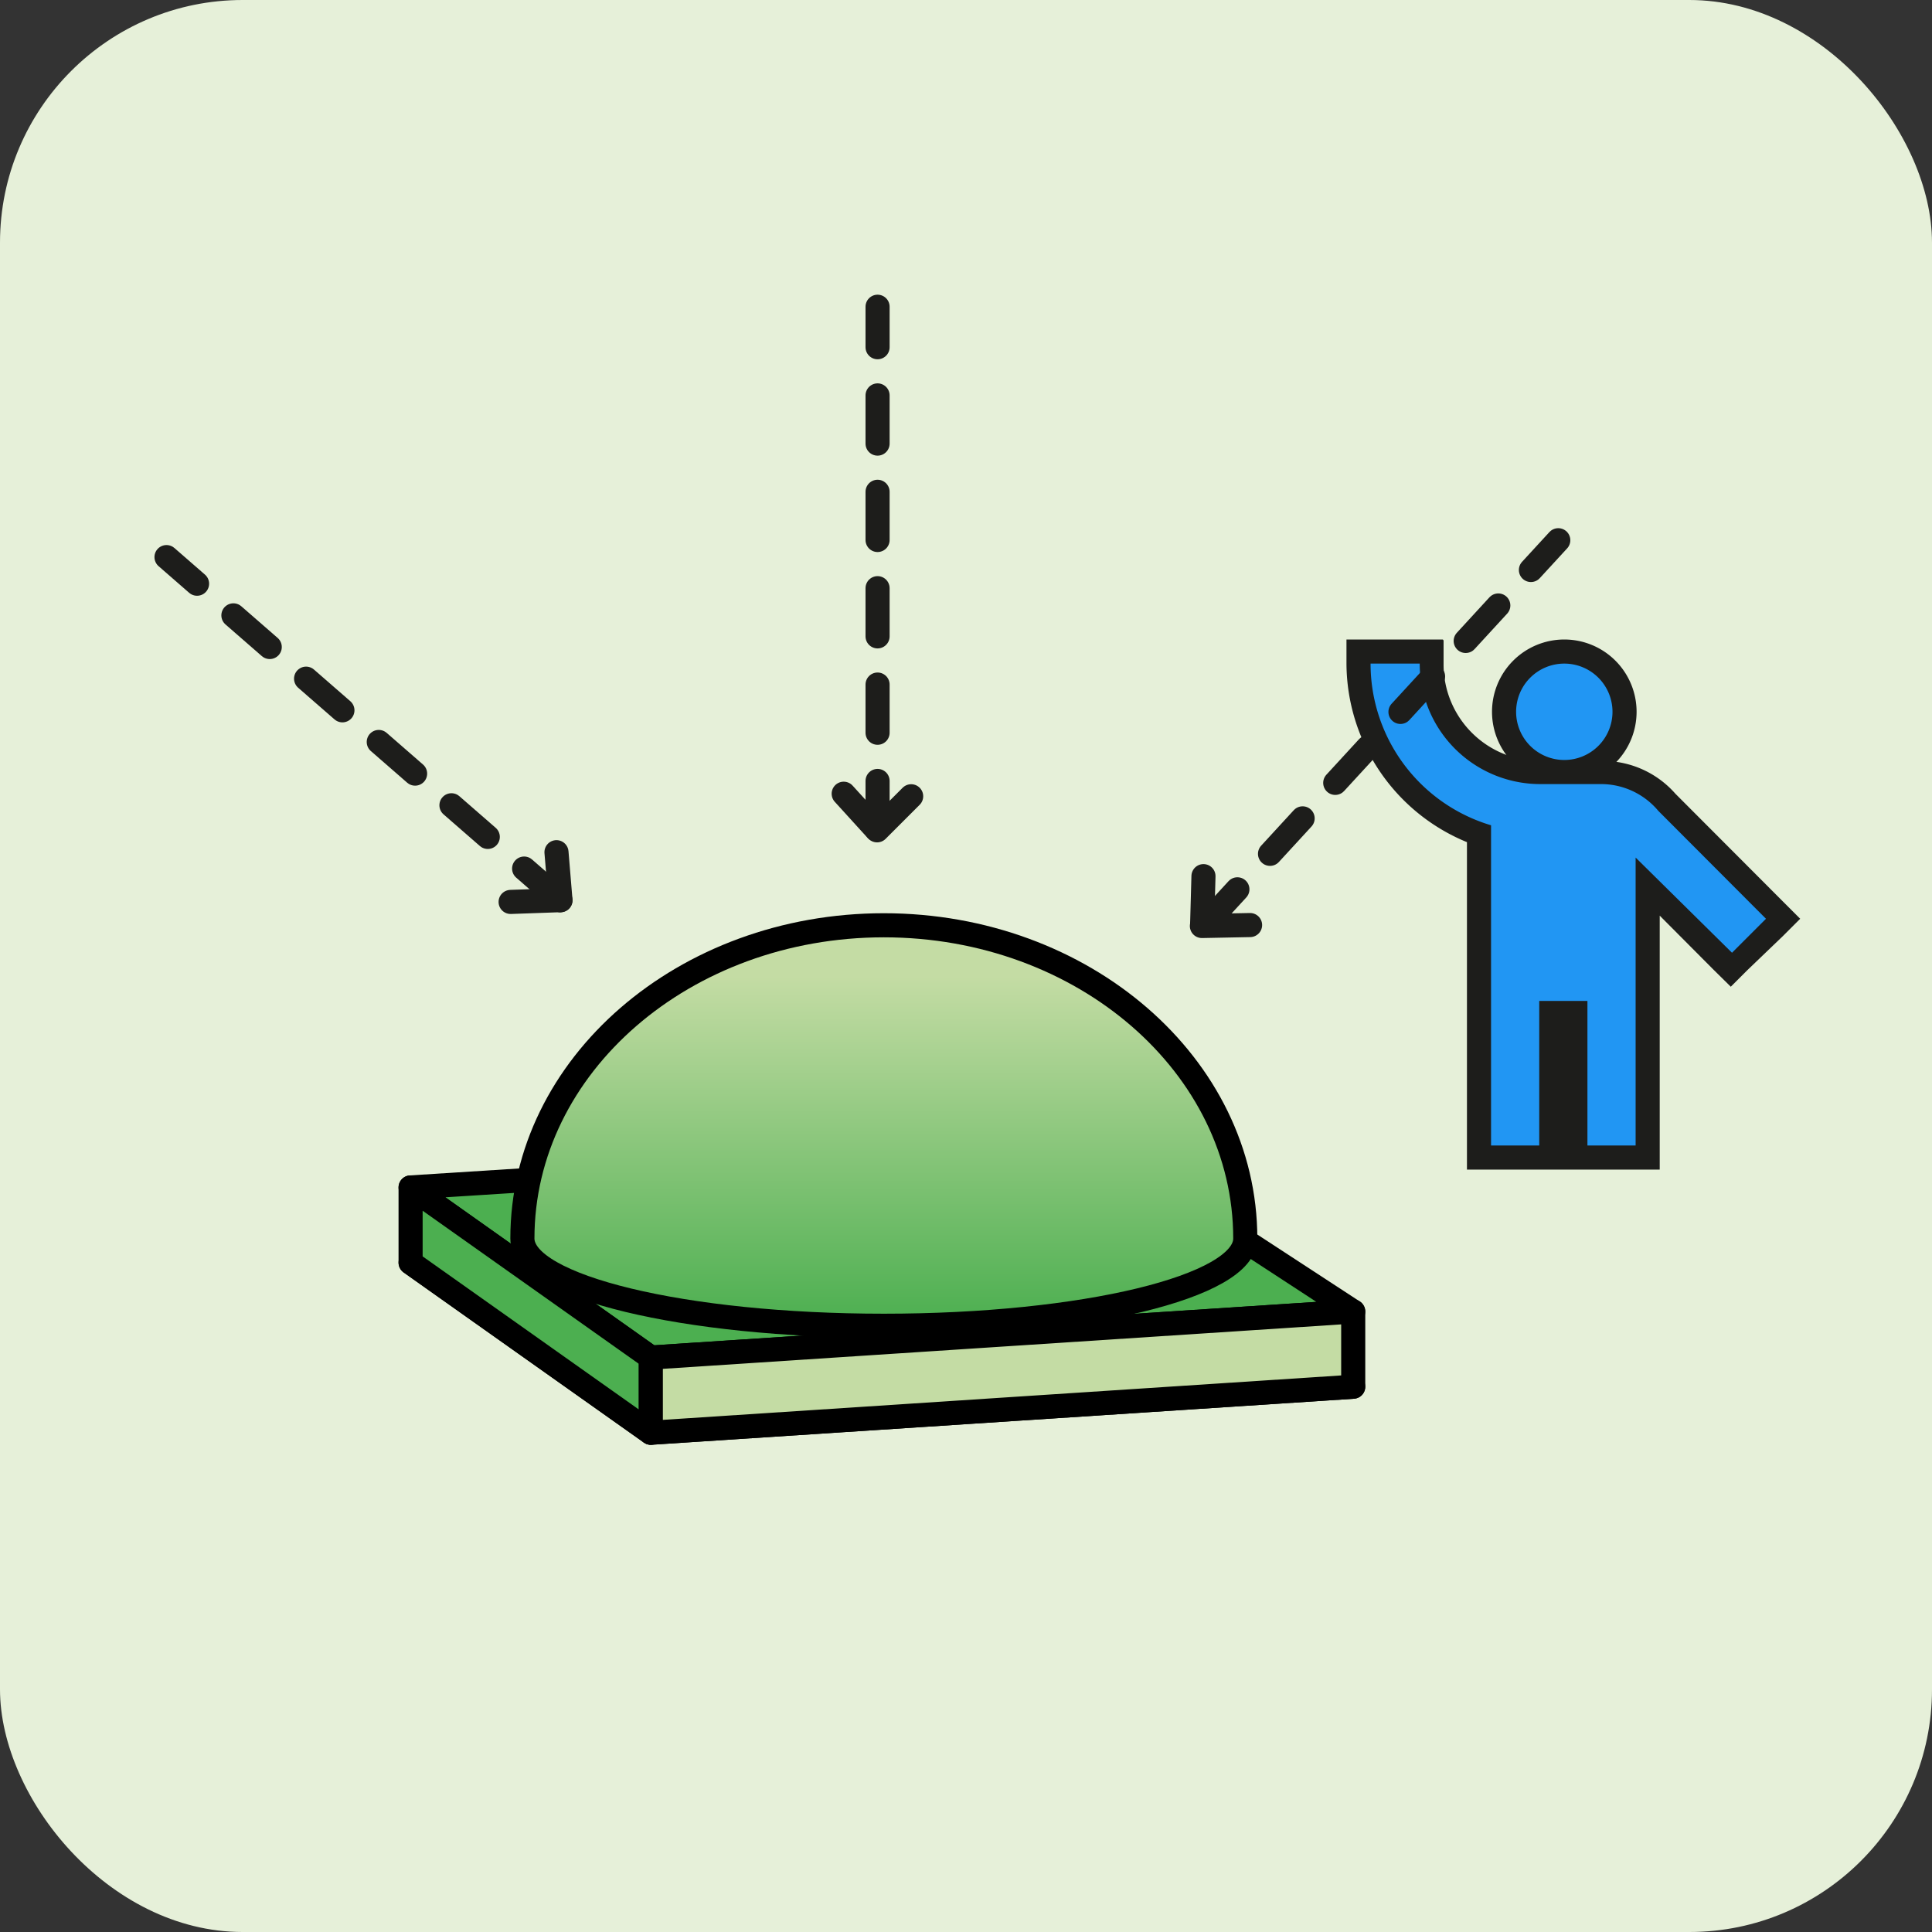 <svg id="Ebene_1" data-name="Ebene 1" xmlns="http://www.w3.org/2000/svg" xmlns:xlink="http://www.w3.org/1999/xlink" viewBox="0 0 80.18 80.18"><rect x="0" y="0" width="80.18" height="80.18" fill="#333333" stroke="none"/><defs><style>.cls-1{fill:#e6f0d9;}.cls-2{fill:#4caf50;}.cls-2,.cls-3,.cls-4{stroke:#000;}.cls-2,.cls-3,.cls-4,.cls-7{stroke-linecap:round;stroke-linejoin:round;}.cls-3{fill:url(#Unbenannter_Verlauf_79);}.cls-4{fill:#c4dca4;}.cls-5{fill:#2196f3;}.cls-6{fill:#1d1d1b;}.cls-7{fill:none;stroke:#1d1d1b;stroke-dasharray:2;}</style><linearGradient id="Unbenannter_Verlauf_79" x1="36.63" y1="40.51" x2="36.63" y2="54.95" gradientUnits="userSpaceOnUse"><stop offset="0" stop-color="#c4dca4"/><stop offset="1" stop-color="#4caf50"/></linearGradient></defs><rect class="cls-1" width="80.18" height="80.18" rx="10.07"/><polygon class="cls-2" points="56.16 57.55 27.01 59.46 17.04 52.4 45.5 50.59 56.16 57.55"/><polygon class="cls-2" points="56.16 54.43 27.01 56.34 17.04 49.28 45.5 47.47 56.16 54.43"/><path class="cls-3" d="M21.68,51.4c0,2,6.71,3.62,15,3.62s15-1.62,15-3.62v0c0-7.18-6.72-13-15-13s-15,5.82-15,13"/><polygon class="cls-2" points="27.01 56.34 27.01 59.46 17.04 52.4 17.04 49.28 27.01 56.34"/><polygon class="cls-4" points="56.16 57.55 56.16 54.43 27.01 56.34 27.01 59.46 56.16 57.55"/><circle class="cls-5" cx="64.92" cy="29.54" r="2.5"/><path class="cls-6" d="M64.92,27.54a2,2,0,1,1-2,2,2,2,0,0,1,2-2m0-1a3,3,0,1,0,3,3,3,3,0,0,0-3-3Z"/><path class="cls-5" d="M65.42,48V42h-1v6h-3V34.61a7.55,7.55,0,0,1-5-7.07V27h3v.5A4.51,4.51,0,0,0,63.91,32h2.54a3.52,3.52,0,0,1,2.67,1.22L74,38.13l-2.11,2.12L68.42,36.8V48Z"/><path class="cls-6" d="M58.92,27.54a5,5,0,0,0,5,5h2.54a3.1,3.1,0,0,1,2.36,1.11l4.47,4.48-1.41,1.41-4-3.95V47.54h-2v-6h-2v6h-2V34.25a7,7,0,0,1-5-6.71h2m1-1h-4v1a8.05,8.05,0,0,0,5,7.41V48.54h4v0h4V38l2.24,2.25.71.7.7-.7L74,38.84l.71-.71L74,37.42l-4.47-4.48,0,0a4,4,0,0,0-3-1.36H63.91a4,4,0,0,1-4-4v-1Z"/><line class="cls-7" x1="50" y1="38.38" x2="64.67" y2="22.42"/><line class="cls-7" x1="36.42" y1="34.41" x2="36.42" y2="12.73"/><line class="cls-7" x1="23.26" y1="37.36" x2="6.91" y2="23.12"/><line class="cls-7" x1="23.26" y1="37.36" x2="23.05" y2="34.83"/><line class="cls-7" x1="23.19" y1="37.36" x2="20.66" y2="37.45"/><line class="cls-7" x1="36.4" y1="34.46" x2="38.19" y2="32.67"/><line class="cls-7" x1="36.36" y1="34.42" x2="34.65" y2="32.54"/><line class="cls-7" x1="49.88" y1="38.43" x2="52.42" y2="38.38"/><line class="cls-7" x1="49.89" y1="38.36" x2="49.96" y2="35.83"/></svg>